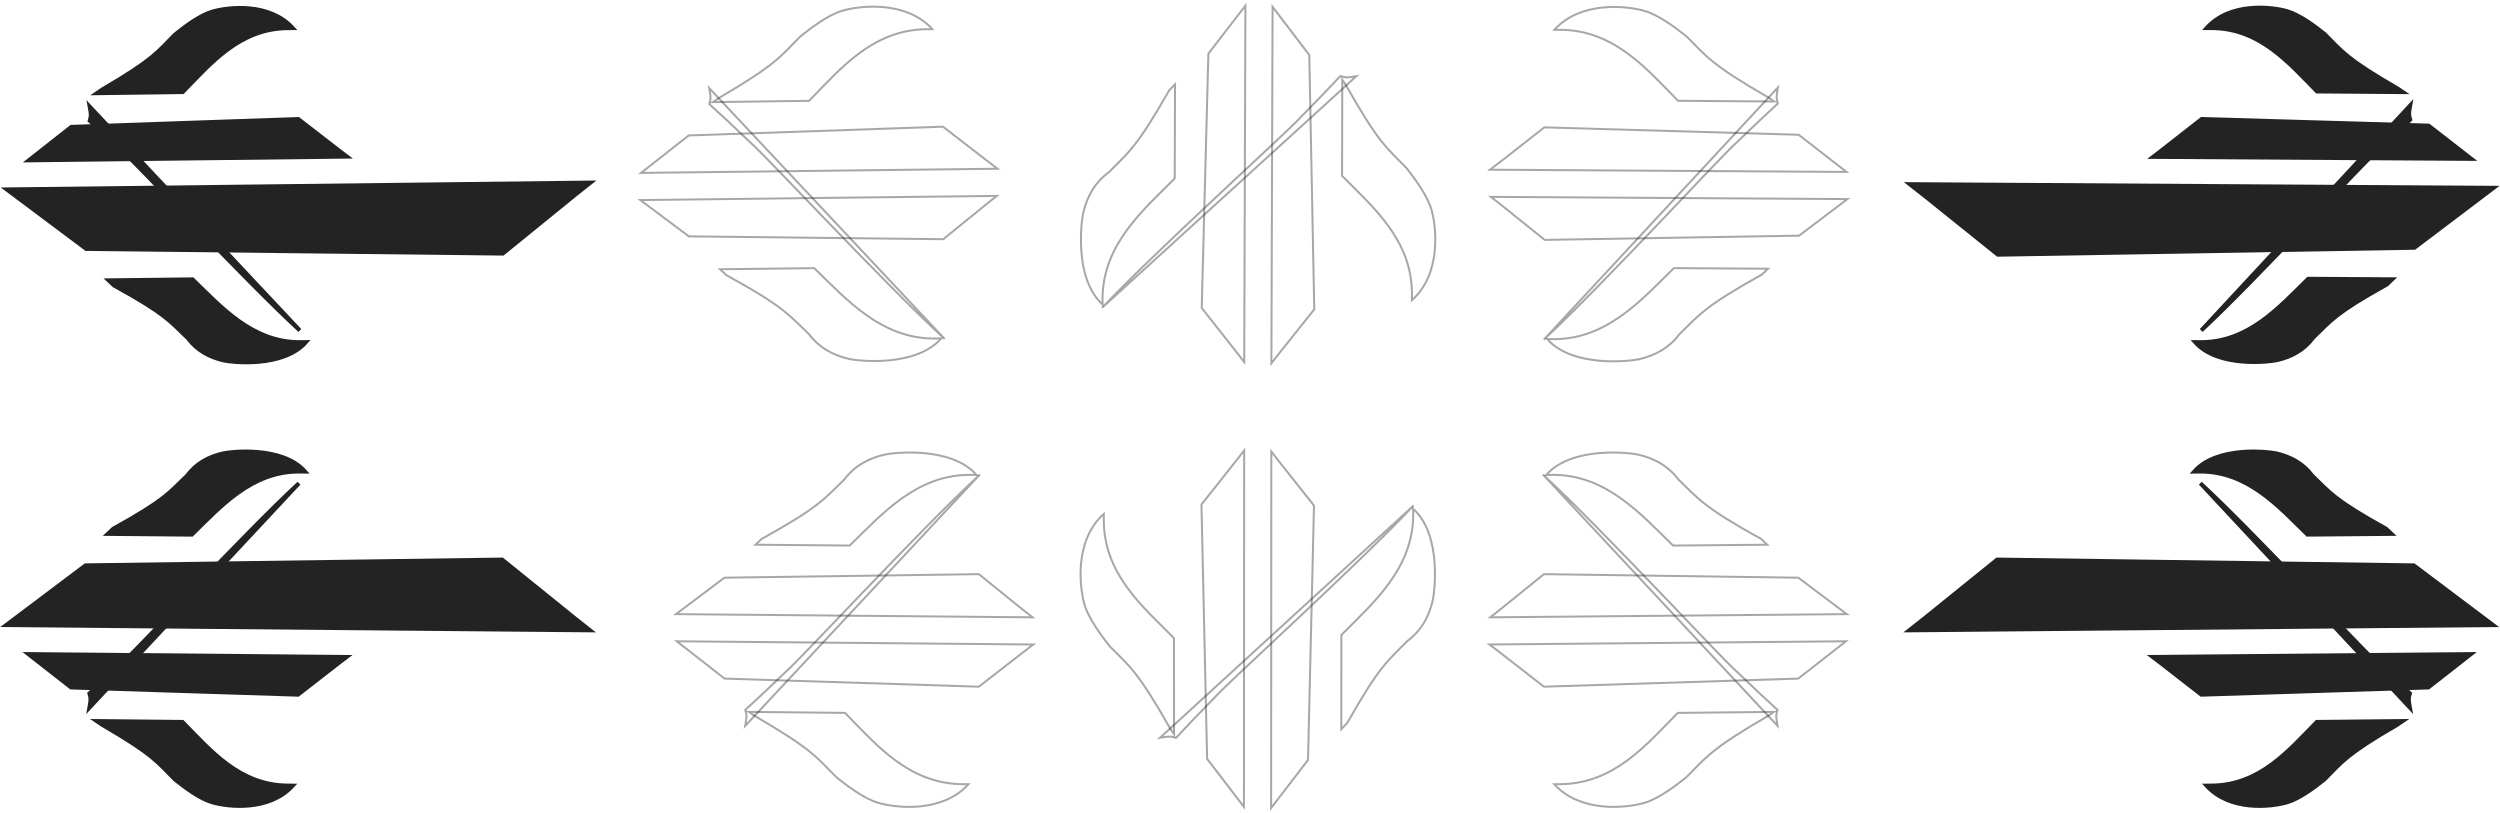 <svg width="618" height="201" viewBox="0 0 618 201" fill="none" xmlns="http://www.w3.org/2000/svg">
<path d="M73.662 171.718L17.549 169.93L7.02 161.7L85.685 162.406L83.459 164.099L73.662 171.718Z" fill="#232323" stroke="#232323"/>
<path d="M124.133 138.332L21.133 139.765L1.53 154.515L145.86 155.81L141.836 152.631L124.133 138.332Z" fill="#232323" stroke="#232323"/>
<path d="M45.121 178.47L23.901 178.251L25.226 179.153C37.972 186.555 38.84 188.285 43.218 192.662C45.557 194.549 49.36 197.417 52.445 198.315C56.462 199.483 66.567 200.59 72.373 194.215C71.047 194.203 72.373 194.215 71.047 194.203C59.115 194.096 51.979 185.42 45.121 178.47Z" fill="#232323" stroke="#232323"/>
<path d="M47.425 132.155L26.654 131.969L27.992 130.698C40.878 123.567 41.778 121.863 46.239 117.59C48.477 114.579 51.554 112.917 55.131 112.088C56.903 111.677 69.735 110.126 75.419 116.567C74.093 116.556 75.419 116.567 74.093 116.556C62.161 116.449 54.414 125.368 47.425 132.155Z" fill="#232323" stroke="#232323"/>
<path d="M31.206 162.864C34.043 160.523 60.419 131.917 73.895 119.46L22.109 174.935C22.473 172.942 22.46 172.58 22.109 171.416L26.146 167.687L31.206 162.864Z" fill="#232323" stroke="#232323"/>
<path d="M544.166 171.718L600.28 169.93L610.808 161.7L532.144 162.406L534.37 164.099L544.166 171.718Z" fill="#232323" stroke="#232323"/>
<path d="M493.695 138.332L596.695 139.765L616.298 154.515L471.968 155.81L475.992 152.631L493.695 138.332Z" fill="#232323" stroke="#232323"/>
<path d="M572.707 178.47L593.928 178.251L592.602 179.153C579.856 186.555 578.988 188.285 574.611 192.662C572.271 194.549 568.468 197.417 565.383 198.315C561.367 199.483 551.262 200.59 545.455 194.215C546.781 194.203 545.455 194.215 546.781 194.203C558.713 194.096 565.849 185.42 572.707 178.47Z" fill="#232323" stroke="#232323"/>
<path d="M570.403 132.155L591.174 131.969L589.836 130.698C576.95 123.567 576.05 121.863 571.59 117.59C569.351 114.579 566.274 112.917 562.697 112.088C560.926 111.677 548.094 110.126 542.409 116.567C543.735 116.556 542.409 116.567 543.735 116.556C555.668 116.449 563.414 125.368 570.403 132.155Z" fill="#232323" stroke="#232323"/>
<path d="M586.623 162.864C583.785 160.523 557.41 131.917 543.933 119.46L595.719 174.935C595.355 172.942 595.368 172.58 595.719 171.416L591.682 167.687L586.623 162.864Z" fill="#232323" stroke="#232323"/>
<path d="M241.967 169.75L179.107 167.747L167.312 158.527L255.435 159.318L252.942 161.214L241.967 169.75Z" stroke="#232323" stroke-opacity="0.4" stroke-width="0.5"/>
<path d="M241.967 141.931L179.079 142.806L167.11 151.812L255.234 152.603L252.777 150.662L241.967 141.931Z" stroke="#232323" stroke-opacity="0.4" stroke-width="0.5"/>
<path d="M208.884 176.226L185.112 175.981L186.596 176.992C200.875 185.284 201.847 187.222 206.751 192.125C209.372 194.239 213.632 197.452 217.088 198.458C221.588 199.767 232.908 201.007 239.413 193.865C237.927 193.851 239.413 193.865 237.927 193.852C224.56 193.732 216.566 184.013 208.884 176.226Z" stroke="#232323" stroke-opacity="0.4" stroke-width="0.5"/>
<path d="M210.04 134.862L186.771 134.653L188.27 133.229C202.705 125.241 203.713 123.332 208.71 118.545C211.218 115.172 214.665 113.311 218.672 112.381C220.656 111.921 235.031 110.183 241.399 117.4C239.914 117.386 241.399 117.4 239.914 117.386C226.547 117.266 217.869 127.258 210.04 134.862Z" stroke="#232323" stroke-opacity="0.4" stroke-width="0.5"/>
<path d="M194.416 165.903C197.595 163.28 227.142 131.234 242.239 117.279L184.227 179.425C184.634 177.192 184.62 176.787 184.227 175.482L188.749 171.305L194.416 165.903Z" stroke="#232323" stroke-opacity="0.4" stroke-width="0.5"/>
<path d="M296.997 124.714L298.399 187.591L307.505 199.474L307.557 111.347L305.637 113.822L296.997 124.714Z" stroke="#232323" stroke-opacity="0.4" stroke-width="0.5"/>
<path d="M324.817 124.98L323.341 187.857L314.221 199.739L314.273 111.612L316.19 114.088L324.817 124.98Z" stroke="#232323" stroke-opacity="0.4" stroke-width="0.5"/>
<path d="M290.204 157.734L290.222 181.508L289.226 180.014C281.07 165.656 279.142 164.666 274.285 159.715C272.197 157.074 269.025 152.783 268.052 149.318C266.786 144.806 265.655 133.475 272.858 127.038C272.857 128.524 272.858 127.038 272.857 128.524C272.849 141.891 282.491 149.978 290.204 157.734Z" stroke="#232323" stroke-opacity="0.4" stroke-width="0.5"/>
<path d="M331.584 156.974L331.571 180.243L333.009 178.758C341.134 164.4 343.053 163.41 347.888 158.459C351.285 155.983 353.179 152.555 354.146 148.557C354.625 146.577 356.5 132.219 349.345 125.783C349.344 127.268 349.345 125.783 349.344 127.268C349.337 140.636 339.262 149.217 331.584 156.974Z" stroke="#232323" stroke-opacity="0.4" stroke-width="0.5"/>
<path d="M300.39 172.3C303.044 169.147 335.371 139.907 349.469 124.944L286.771 182.36C289.008 181.974 289.413 181.992 290.714 182.398L294.934 177.915L300.39 172.3Z" stroke="#232323" stroke-opacity="0.4" stroke-width="0.5"/>
<path d="M381.658 169.75L444.518 167.747L456.313 158.527L368.19 159.318L370.683 161.214L381.658 169.75Z" stroke="#232323" stroke-opacity="0.4" stroke-width="0.5"/>
<path d="M381.658 141.931L444.546 142.806L456.515 151.812L368.391 152.603L370.848 150.662L381.658 141.931Z" stroke="#232323" stroke-opacity="0.4" stroke-width="0.5"/>
<path d="M414.741 176.226L438.513 175.981L437.029 176.992C422.75 185.284 421.778 187.222 416.874 192.125C414.253 194.239 409.993 197.452 406.537 198.458C402.037 199.767 390.717 201.007 384.212 193.865C385.698 193.851 384.212 193.865 385.698 193.852C399.065 193.732 407.059 184.013 414.741 176.226Z" stroke="#232323" stroke-opacity="0.4" stroke-width="0.5"/>
<path d="M413.585 134.862L436.854 134.653L435.355 133.229C420.92 125.241 419.912 123.332 414.915 118.545C412.407 115.172 408.96 113.311 404.953 112.381C402.969 111.921 388.594 110.183 382.226 117.4C383.711 117.386 382.226 117.4 383.711 117.386C397.078 117.266 405.756 127.258 413.585 134.862Z" stroke="#232323" stroke-opacity="0.4" stroke-width="0.5"/>
<path d="M429.209 165.903C426.03 163.28 396.483 131.234 381.386 117.279L439.398 179.425C438.991 177.192 439.005 176.787 439.398 175.482L434.876 171.305L429.209 165.903Z" stroke="#232323" stroke-opacity="0.4" stroke-width="0.5"/>
<path d="M544.243 29.428L600.361 31.063L610.912 39.264L532.246 38.773L534.467 37.074L544.243 29.428Z" fill="#232323" stroke="#232323"/>
<path d="M493.857 62.952L596.852 61.238L616.415 46.434L472.082 45.533L476.114 48.7L493.857 62.952Z" fill="#232323" stroke="#232323"/>
<path d="M572.763 22.6L593.984 22.761L592.656 21.862C579.89 14.495 579.017 12.767 574.628 8.402C572.283 6.522 568.472 3.664 565.385 2.775C561.365 1.617 551.257 0.538 545.468 6.929C546.794 6.937 545.468 6.929 546.794 6.937C558.726 7.012 565.886 15.668 572.763 22.6Z" fill="#232323" stroke="#232323"/>
<path d="M570.58 68.92L591.352 69.049L590.017 70.324C577.151 77.49 576.256 79.197 571.807 83.482C569.576 86.499 566.504 88.169 562.93 89.008C561.159 89.424 548.331 91.01 542.63 84.584C543.955 84.592 542.63 84.584 543.955 84.592C555.888 84.666 563.61 75.726 570.58 68.92Z" fill="#232323" stroke="#232323"/>
<path d="M586.723 38.166C583.892 40.516 557.594 69.194 544.152 81.687L595.786 26.071C595.427 28.065 595.441 28.427 595.796 29.59L591.769 33.33L586.723 38.166Z" fill="#232323" stroke="#232323"/>
<path d="M73.731 29.429L17.622 31.37L7.116 39.629L85.778 38.708L83.548 37.022L73.731 29.429Z" fill="#232323" stroke="#232323"/>
<path d="M124.301 62.677L21.298 61.525L1.655 46.828L145.981 45.139L141.966 48.329L124.301 62.677Z" fill="#232323" stroke="#232323"/>
<path d="M45.177 22.755L23.957 23.032L25.28 22.126C38.006 14.689 38.869 12.957 43.234 8.568C45.569 6.675 49.364 3.796 52.447 2.89C56.46 1.71 66.562 0.576 72.386 6.936C71.06 6.951 72.386 6.936 71.06 6.951C59.128 7.091 52.016 15.786 45.177 22.755Z" fill="#232323" stroke="#232323"/>
<path d="M47.611 69.063L26.84 69.306L28.181 70.573C41.086 77.669 41.991 79.371 46.464 83.632C48.71 86.637 51.792 88.29 55.371 89.109C57.144 89.516 69.98 91.032 75.646 84.574C74.321 84.59 75.646 84.574 74.321 84.59C62.389 84.73 54.618 75.831 47.611 69.063Z" fill="#232323" stroke="#232323"/>
<path d="M31.306 38.398C34.149 40.732 60.603 69.266 74.114 81.686L22.177 26.352C22.546 28.345 22.534 28.706 22.186 29.872L26.234 33.589L31.306 38.398Z" fill="#232323" stroke="#232323"/>
<path d="M381.765 31.481L444.632 33.312L456.451 42.499L368.326 41.949L370.815 40.046L381.765 31.481Z" stroke="#232323" stroke-opacity="0.4" stroke-width="0.5"/>
<path d="M381.844 59.299L444.729 58.253L456.674 49.214L368.548 48.664L371.011 50.598L381.844 59.299Z" stroke="#232323" stroke-opacity="0.4" stroke-width="0.5"/>
<path d="M414.827 24.913L438.6 25.094L437.113 24.087C422.811 15.834 421.834 13.898 416.916 9.009C414.29 6.902 410.021 3.701 406.562 2.704C402.059 1.408 390.736 0.199 384.25 7.358C385.736 7.368 384.25 7.358 385.736 7.367C399.103 7.451 407.123 17.148 414.827 24.913Z" stroke="#232323" stroke-opacity="0.4" stroke-width="0.5"/>
<path d="M413.787 66.282L437.056 66.427L435.561 67.854C421.148 75.882 420.145 77.794 415.161 82.595C412.663 85.974 409.221 87.845 405.217 88.785C403.233 89.251 388.863 91.028 382.476 83.829C383.961 83.838 382.476 83.829 383.961 83.838C397.328 83.922 405.979 73.906 413.787 66.282Z" stroke="#232323" stroke-opacity="0.4" stroke-width="0.5"/>
<path d="M429.326 35.198C426.155 37.829 396.695 69.956 381.636 83.951L439.479 21.647C439.077 23.882 439.093 24.287 439.49 25.59L434.978 29.78L429.326 35.198Z" stroke="#232323" stroke-opacity="0.4" stroke-width="0.5"/>
<path d="M324.885 76.471L323.654 13.59L314.581 1.683L314.288 89.81L316.215 87.34L324.885 76.471Z" stroke="#232323" stroke-opacity="0.4" stroke-width="0.5"/>
<path d="M297.064 76.129L298.712 13.256L307.865 1.399L307.572 89.525L305.662 87.045L297.064 76.129Z" stroke="#232323" stroke-opacity="0.4" stroke-width="0.5"/>
<path d="M331.762 43.469L331.809 19.696L332.802 21.192C340.918 35.572 342.844 36.568 347.686 41.532C349.767 44.178 352.928 48.478 353.891 51.946C355.145 56.461 356.245 67.796 349.024 74.212C349.029 72.727 349.024 74.212 349.029 72.727C349.074 59.359 339.454 51.247 331.762 43.469Z" stroke="#232323" stroke-opacity="0.4" stroke-width="0.5"/>
<path d="M290.391 44.117L290.468 20.847L289.026 22.329C280.861 36.664 278.94 37.649 274.092 42.587C270.688 45.053 268.785 48.477 267.806 52.472C267.322 54.451 265.407 68.803 272.545 75.259C272.55 73.774 272.545 75.259 272.55 73.774C272.594 60.406 282.692 51.852 290.391 44.117Z" stroke="#232323" stroke-opacity="0.4" stroke-width="0.5"/>
<path d="M321.62 28.876C318.958 32.022 286.551 61.174 272.412 76.098L335.266 18.854C333.028 19.234 332.623 19.214 331.324 18.805L327.091 23.276L321.62 28.876Z" stroke="#232323" stroke-opacity="0.4" stroke-width="0.5"/>
<path d="M233.098 31.313L170.243 33.487L158.473 42.739L246.594 41.708L244.096 39.818L233.098 31.313Z" stroke="#232323" stroke-opacity="0.4" stroke-width="0.5"/>
<path d="M233.176 59.131L170.286 58.428L158.292 49.455L246.413 48.423L243.962 50.371L233.176 59.131Z" stroke="#232323" stroke-opacity="0.4" stroke-width="0.5"/>
<path d="M200.001 24.927L176.23 25.237L177.711 24.222C191.968 15.891 192.934 13.95 197.825 9.034C200.44 6.913 204.691 3.688 208.145 2.673C212.641 1.352 223.957 0.081 230.481 7.205C228.996 7.222 230.481 7.205 228.996 7.222C215.63 7.379 207.662 17.119 200.001 24.927Z" stroke="#232323" stroke-opacity="0.4" stroke-width="0.5"/>
<path d="M201.265 66.287L177.997 66.56L179.5 67.979C193.956 75.928 194.97 77.835 199.98 82.608C202.497 85.974 205.949 87.826 209.958 88.744C211.944 89.199 226.324 90.897 232.672 83.664C231.187 83.681 232.672 83.664 231.187 83.681C217.82 83.838 209.115 73.87 201.265 66.287Z" stroke="#232323" stroke-opacity="0.4" stroke-width="0.5"/>
<path d="M185.557 35.289C188.743 37.904 218.377 69.869 233.512 83.782L175.33 21.795C175.744 24.027 175.731 24.432 175.341 25.738L179.875 29.903L185.557 35.289Z" stroke="#232323" stroke-opacity="0.4" stroke-width="0.5"/>
</svg>
